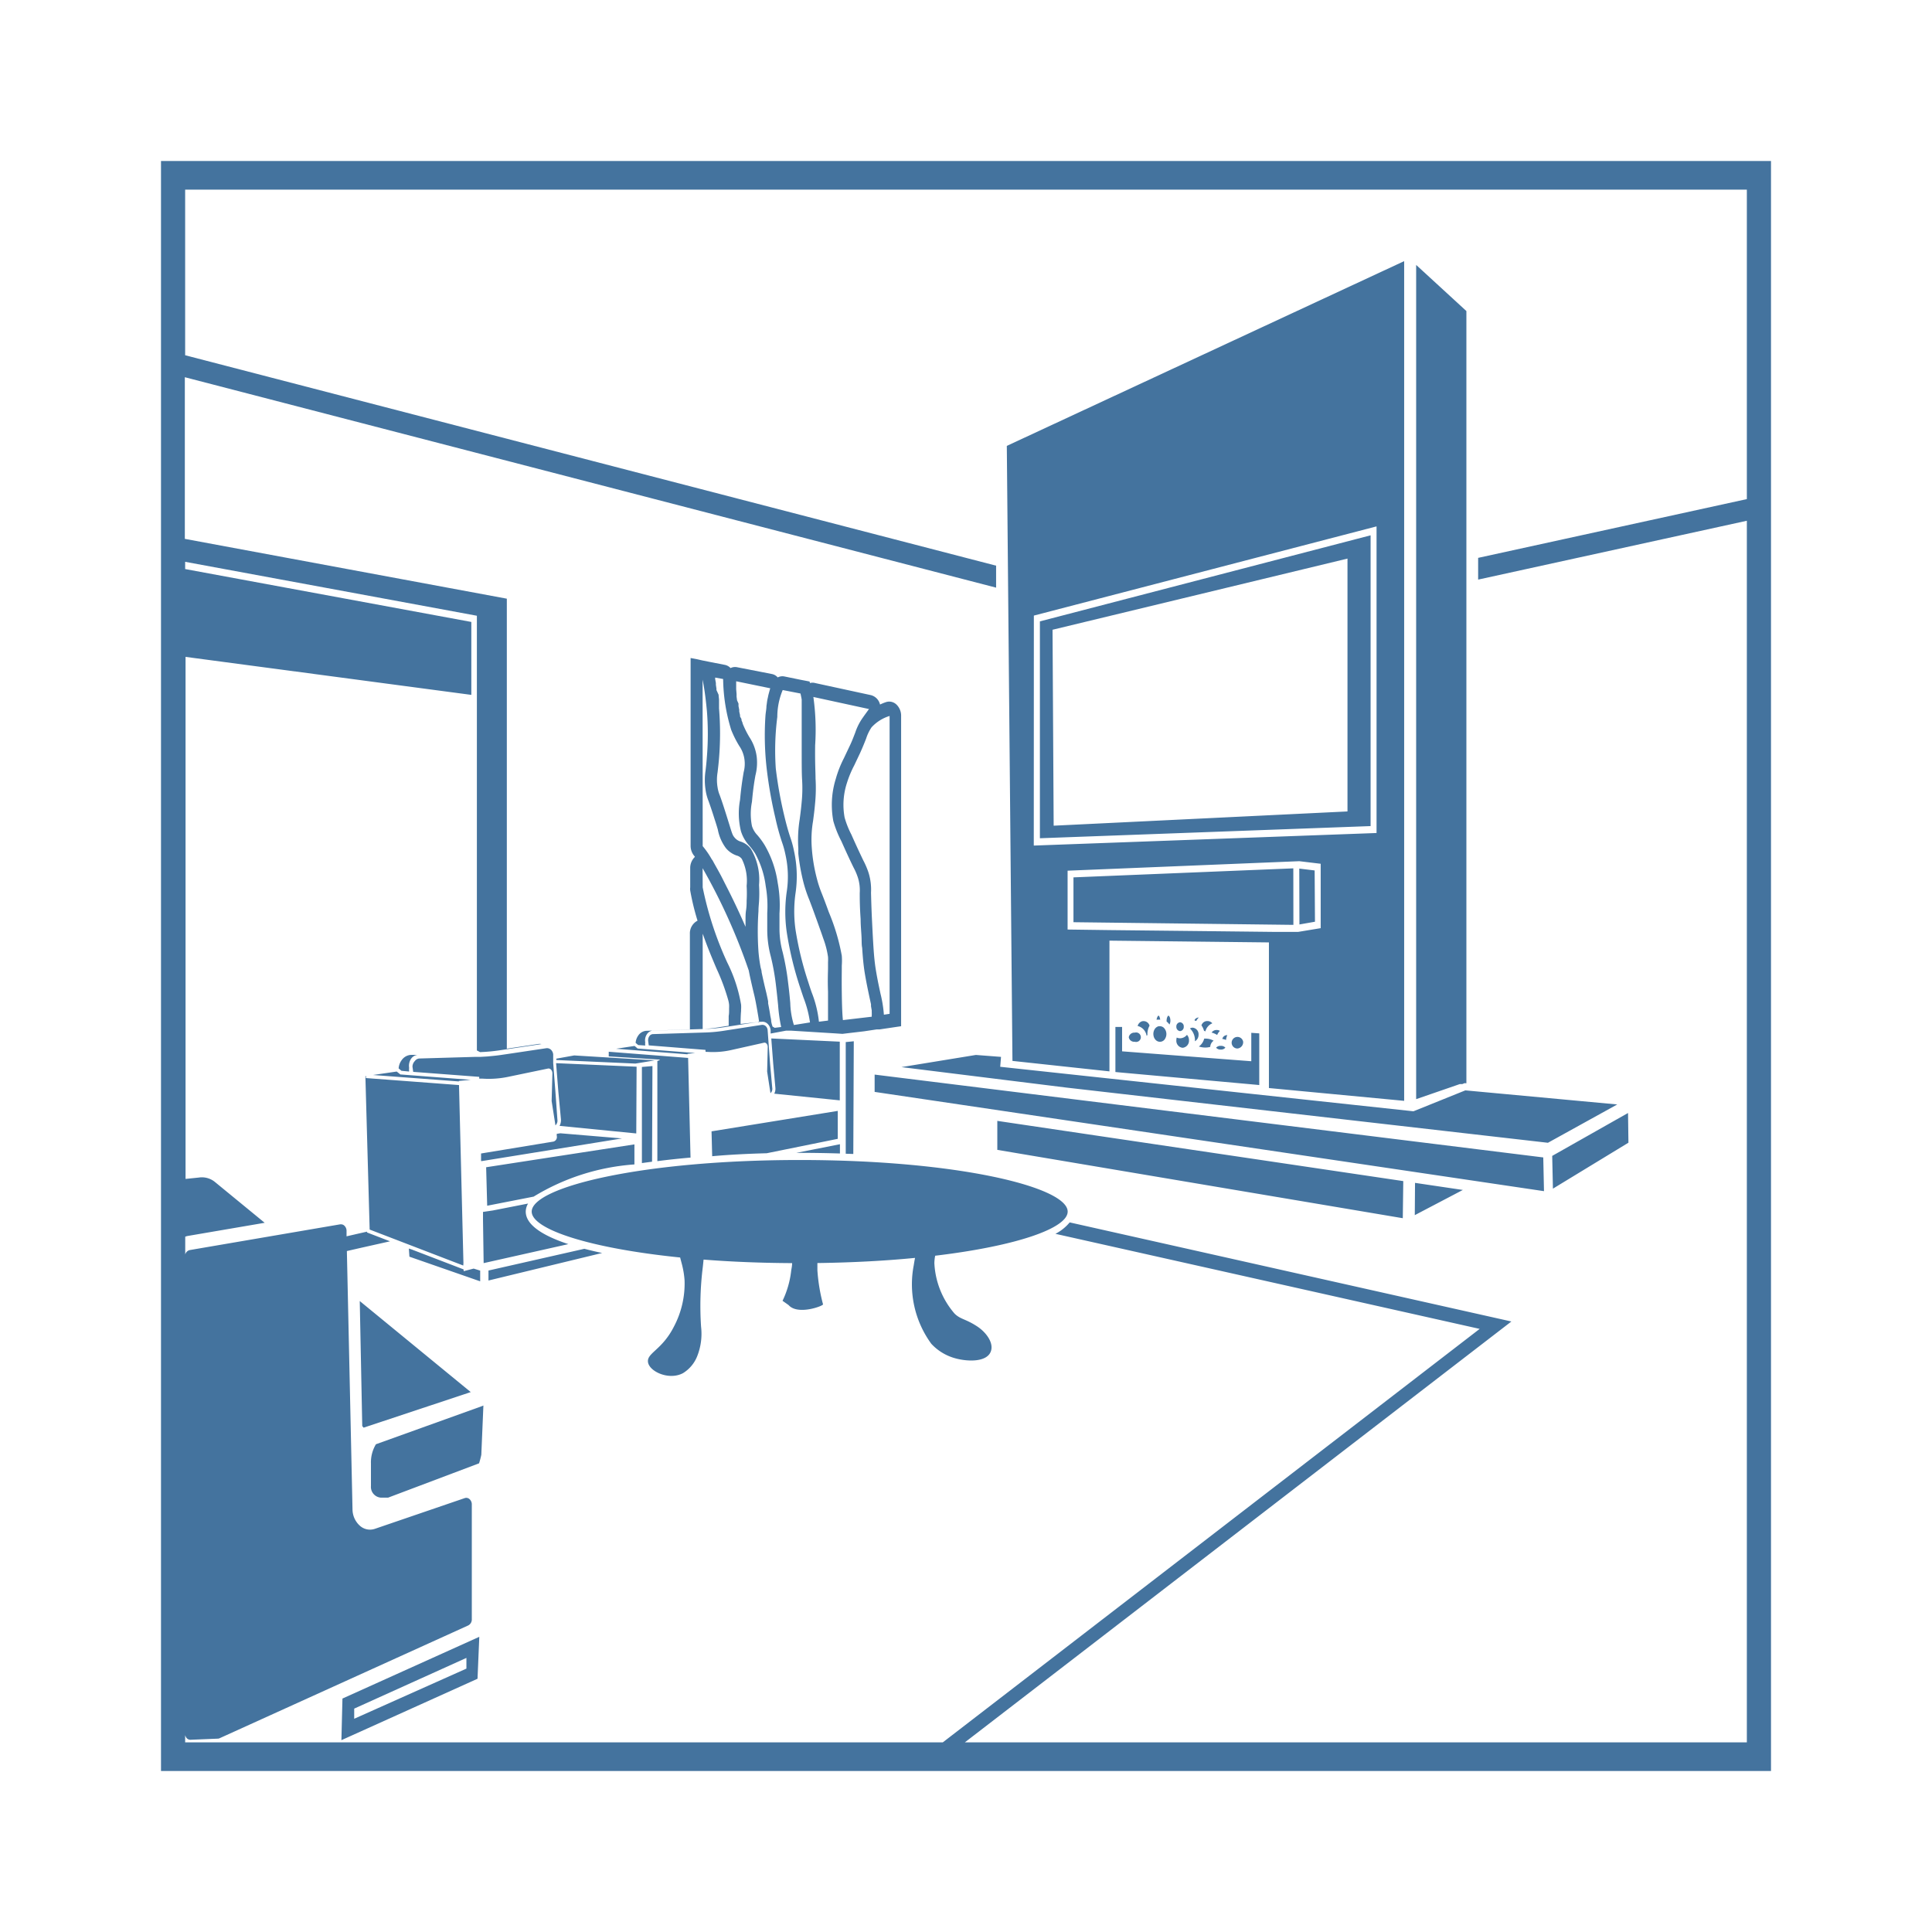 <?xml version="1.0" encoding="UTF-8"?>
<svg width="24px" fill="#44739e" height="24px" viewBox="0 0 24 24" version="1.1" xmlns="http://www.w3.org/2000/svg" xmlns:xlink="http://www.w3.org/1999/xlink">
            <path d="m  9.934,14.41 c -1.962,0 -3.329,0.338 -3.329,0.641 0,0.218 0.711,0.455 1.844,0.57 0.007,0.028 0.015,0.058 0.024,0.092 a 1.1,1.1 0 0 1 0.031,0.193 1.145,1.145 0 0 1 -0.133,0.575 c -0.148,0.292 -0.34,0.326 -0.321,0.442 0.019,0.116 0.26,0.227 0.434,0.135 a 0.433,0.433 0 0 0 0.177,-0.211 0.755,0.755 0 0 0 0.048,-0.366 3.894,3.894 0 0 1 0.022,-0.746 l 0.009,-0.088 c 0.339,0.027 0.709,0.042 1.1,0.044 0,0.032 -0.006,0.061 -0.011,0.089 a 1.159,1.159 0 0 1 -0.108,0.379 l 0.075,0.053 c 0.114,0.13 0.433,0.01 0.428,-0.009 a 2.193,2.193 0 0 1 -0.07,-0.424 c 0,-0.03 0,-0.06 0,-0.089 0.44,-0.006 0.848,-0.028 1.213,-0.064 -0.006,0.029 -0.011,0.059 -0.016,0.091 a 1.252,1.252 0 0 0 0.218,0.976 0.63,0.63 0 0 0 0.273,0.173 c 0.153,0.049 0.413,0.064 0.466,-0.077 0.041,-0.108 -0.06,-0.243 -0.177,-0.317 -0.14,-0.09 -0.2,-0.082 -0.273,-0.154 a 1.034,1.034 0 0 1 -0.251,-0.628 0.539,0.539 0 0 1 0.01,-0.091 c 1.017,-0.121 1.646,-0.343 1.646,-0.548 C 13.264,14.748 11.9,14.41 9.934,14.41 Z m -3.403,0.641 a 0.2,0.2 0 0 1 0.029,-0.1 v 0 l -0.438,0.086 -0.122,0.018 v 0 -0.081 0 0.18 0 l 0.008,0.537 1.052,-0.236 c -0.327,-0.108 -0.529,-0.243 -0.529,-0.404 z m -0.829,-1.572 -1.157,-0.087 0.002,-0.022 v -0.003 l -0.008,0.002 0.053,1.905 1.163,0.447 0.002,-0.031 z m -0.62,-0.168 v -0.017 a 0.046,0.046 0 0 1 0,-0.02 v 0 -0.012 a 0.156,0.156 0 0 1 0.025,-0.11 0.112,0.112 0 0 1 0.079,-0.048 h -0.078 a 0.151,0.151 0 0 0 -0.12,0.068 0.192,0.192 0 0 0 -0.036,0.1 l 0.035,0.03 z m 0.042,-0.059 v 0 l 0.009,0.063 0.82,0.062 v 0.022 h 0.038 a 1.179,1.179 0 0 0 0.335,-0.025 l 0.481,-0.1 c 0.03,-0.006 0.056,0.024 0.055,0.062 l -0.009,0.33 a 0.066,0.066 0 0 0 0,0.014 l 0.047,0.3 v 0 a 0.086,0.086 0 0 0 0.024,-0.044 0.106,0.106 0 0 0 0,-0.031 l -0.024,-0.338 -0.028,-0.362 v 0 -0.026 -0.013 0 -0.007 0 -0.014 -0.046 a 0.091,0.091 0 0 0 -0.028,-0.059 0.063,0.063 0 0 0 -0.02,-0.013 0.058,0.058 0 0 0 -0.026,-0.006 h -0.01 l -0.408,0.061 -0.074,0.011 v 0 l -0.082,0.012 c -0.053,0.008 -0.108,0.013 -0.162,0.018 h 0.006 l -0.1,0.006 h -0.068 l -0.69,0.02 a 0.073,0.073 0 0 0 -0.056,0.031 0.1,0.1 0 0 0 -0.03,0.072 z m 2.769,-0.04 c 0.076,-0.012 0.181,-0.029 0.24,-0.04 l -1,-0.061 -0.222,0.04 v 0.017 z m 0.015,0.039 -1,-0.044 0.028,0.355 0.032,0.339 a 0.152,0.152 0 0 1 -0.017,0.085 l 0.953,0.094 z m -1.279,1.614 a 2.772,2.772 0 0 1 1.252,-0.4 v -0.249 l -1.842,0.284 0.013,0.478 z m 1.471,-0.434 0.005,-1.188 -0.131,0.011 v 1.194 z m -0.373,-0.289 -0.767,-0.064 -0.044,0.007 v 0.024 a 0.059,0.059 0 0 1 -0.04,0.072 l -0.9,0.148 v 0.094 h 0.012 z m -1.659,1.641 v 0.124 l 1.412,-0.342 c -0.077,-0.016 -0.151,-0.034 -0.221,-0.052 z m -0.982,-0.172 0.879,0.306 v -0.133 l -0.081,-0.025 -0.124,0.032 -0.001,-0.022 -0.646,-0.248 -0.034,-0.011 z M 10.434,14.329 v -0.115 l -0.541,0.107 h 0.041 C 10.1,14.321 10.268,14.324 10.434,14.329 Z m -1.798,-1.248 -0.715,-0.056 -0.038,-0.032 -0.23,0.035 0.888,0.069 -10e-4,-0.006 z m -0.436,0.082 -0.016,0.011 -0.018,0.005 v 1.245 c 0.133,-0.017 0.271,-0.032 0.412,-0.044 l -0.03,-1.238 -0.986,-0.077 v -0.022 0 0.08 z m 0.571,-0.096 v 0 h 0.021 a 1.028,1.028 0 0 0 0.287,-0.022 l 0.411,-0.092 c 0.025,-0.006 0.048,0.021 0.047,0.055 l -0.007,0.292 a 0.057,0.057 0 0 0 0,0.013 l 0.041,0.267 a 0.072,0.072 0 0 0 0.022,-0.04 0.086,0.086 0 0 0 0,-0.028 l -0.027,-0.3 -0.03,-0.412 a 0.078,0.078 0 0 0 -0.023,-0.052 0.052,0.052 0 0 0 -0.018,-0.012 0.054,0.054 0 0 0 -0.022,-0.005 h -0.008 l -0.483,0.075 a 1.815,1.815 0 0 1 -0.221,0.02 l -0.648,0.02 a 0.057,0.057 0 0 0 -0.048,0.028 0.089,0.089 0 0 0 -0.013,0.06 v 0 l 0.007,0.052 0.705,0.056 v 0.021 z M 10.432,13.669 V 12.94 l -0.851,-0.04 0.024,0.312 0.027,0.3 a 0.13,0.13 0 0 1 -0.014,0.074 z M 9.524,14.326 10.407,14.147 V 13.8 l -1.568,0.254 0.008,0.309 c 0.221,-0.02 0.453,-0.031 0.677,-0.037 z M 10.6,14.335 l 0.006,-1.4 -0.1,0.01 v 1.387 z m -6.359,7.282 1.691,-0.763 0.022,-0.521 -1.7,0.767 z m 0.159,-0.392 1.394,-0.63 v 0.133 l -1.394,0.623 z M 2,2 V 22 H 22 V 2 Z M 21.7,6.2 18.362,6.93 V 7.2 L 21.7,6.469 v 15.175 h -9.714 l 6.789,-5.228 -5.487,-1.231 a 0.564,0.564 0 0 1 -0.177,0.142 l 5.27,1.181 -6.669,5.136 H 2.3 v -0.09 a 0.1,0.1 0 0 0 0.017,0.035 0.061,0.061 0 0 0 0.051,0.023 l 0.34,-0.014 a 0.055,0.055 0 0 0 0.022,-0.006 l 3.086,-1.4 a 0.083,0.083 0 0 0 0.045,-0.077 v -1.426 a 0.087,0.087 0 0 0 -0.028,-0.066 0.06,0.06 0 0 0 -0.06,-0.013 l -1.117,0.382 a 0.188,0.188 0 0 1 -0.188,-0.041 0.276,0.276 0 0 1 -0.089,-0.2 l -0.07,-3.21 0.148,-0.034 0.388,-0.087 -0.286,-0.11 V 15.3 l -0.106,0.024 -0.148,0.034 v -0.069 a 0.087,0.087 0 0 0 -0.025,-0.061 0.059,0.059 0 0 0 -0.044,-0.019 h -0.01 l -1.87,0.32 a 0.075,0.075 0 0 0 -0.055,0.055 v -0.221 a 0.146,0.146 0 0 1 0.034,-0.01 l 0.953,-0.163 -0.618,-0.507 a 0.255,0.255 0 0 0 -0.2,-0.055 v 0 l -0.165,0.017 V 8.16 l 3.55,0.472 V 7.726 l -3.555,-0.657 v -0.09 l 3.624,0.67 v 5.4 l 0.04,0.021 h -0.055 0.046 a 2.159,2.159 0 0 0 0.254,-0.023 l 0.518,-0.077 a 0.129,0.129 0 0 0 -0.048,0 l -0.309,0.046 -0.074,0.011 v -5.59 l -4,-0.743 V 4.686 L 12.374,7.3 V 7.027 L 2.3,4.413 V 2.356 H 21.7 Z M 8.015,12.988 v -0.012 a 0.044,0.044 0 0 1 0,-0.02 v -0.01 a 0.136,0.136 0 0 1 0.022,-0.1 0.1,0.1 0 0 1 0.075,-0.044 l 0.649,-0.02 a 1.75,1.75 0 0 0 0.216,-0.019 l 0.454,-0.07 h 0.029 a 0.09,0.09 0 0 1 0.076,0.026 0.123,0.123 0 0 1 0.037,0.083 v 0.037 l 0.15,-0.028 0.042,-0.008 h 0.059 l 0.551,0.034 0.09,0.006 v 0 l 0.1,-0.012 v 0 l 0.17,-0.02 v 0 l 0.153,-0.023 h 0.036 v 0 l 0.27,-0.04 V 8.894 a 0.192,0.192 0 0 0 -0.058,-0.142 0.129,0.129 0 0 0 -0.13,-0.03 0.638,0.638 0 0 0 -0.074,0.03 v 0 A 0.156,0.156 0 0 0 10.818,8.635 l -0.692,-0.15 a 0.117,0.117 0 0 0 -0.064,0 L 10.057,8.466 v 0 0 L 9.943,8.444 v 0 l -0.2,-0.041 a 0.128,0.128 0 0 0 -0.082,0.012 0.127,0.127 0 0 0 -0.072,-0.042 l -0.435,-0.085 a 0.127,0.127 0 0 0 -0.079,0.011 0.13,0.13 0 0 0 -0.072,-0.04 l -0.179,-0.035 v 0 l -0.1,-0.02 -0.061,-0.014 v 0 l -0.084,-0.016 v 2.334 a 0.194,0.194 0 0 0 0.052,0.132 v 0.006 a 0.19,0.19 0 0 0 -0.057,0.139 v 0.238 a 0.172,0.172 0 0 0 0,0.039 3.071,3.071 0 0 0 0.091,0.375 0.177,0.177 0 0 0 -0.095,0.165 v 1.187 l -0.543,0.016 a 0.133,0.133 0 0 0 -0.1,0.061 0.179,0.179 0 0 0 -0.031,0.089 l 0.032,0.027 z m 1.042,-0.444 c 0,0.027 0,0.052 -0.005,0.077 v 0.073 c 0,0.008 0,0.017 0,0.025 v 0.023 l -0.154,0.024 a 1.612,1.612 0 0 1 -0.169,0.017 V 11.6 l 0.007,0.017 c 0.054,0.154 0.113,0.293 0.166,0.418 a 2.606,2.606 0 0 1 0.146,0.394 0.343,0.343 0 0 1 0.009,0.051 0.332,0.332 0 0 1 0,0.043 z M 10.826,9.036 a 0.5,0.5 0 0 1 0.225,-0.142 v 3.7 l -0.071,0.011 a 1.535,1.535 0 0 0 -0.042,-0.26 L 10.924,12.279 C 10.909,12.209 10.893,12.129 10.878,12.036 10.855,11.89 10.847,11.728 10.831,11.405 10.824,11.254 10.822,11.157 10.82,11.09 A 0.711,0.711 0 0 0 10.791,10.846 0.98,0.98 0 0 0 10.724,10.688 C 10.696,10.629 10.652,10.539 10.576,10.367 A 1.105,1.105 0 0 1 10.492,10.155 0.873,0.873 0 0 1 10.52,9.729 1.3,1.3 0 0 1 10.612,9.507 l 0.072,-0.152 c 0.035,-0.077 0.057,-0.134 0.075,-0.179 a 0.554,0.554 0 0 1 0.067,-0.14 z M 10.1,10.2 c 0.008,-0.062 0.018,-0.133 0.026,-0.228 a 1.952,1.952 0 0 0 0.005,-0.3 c 0,-0.08 -0.008,-0.19 -0.005,-0.414 a 2.933,2.933 0 0 0 -0.022,-0.6 l 0.691,0.15 -0.056,0.077 -0.026,0.037 a 0.7,0.7 0 0 0 -0.089,0.179 c -0.018,0.045 -0.037,0.1 -0.07,0.168 l -0.071,0.15 a 1.357,1.357 0 0 0 -0.1,0.254 1.09,1.09 0 0 0 -0.031,0.527 1.306,1.306 0 0 0 0.1,0.25 c 0.078,0.175 0.122,0.267 0.152,0.328 a 0.74,0.74 0 0 1 0.055,0.13 0.526,0.526 0 0 1 0.021,0.186 c 0,0.069 0,0.167 0.011,0.322 0,0.082 0.008,0.155 0.011,0.219 0.003,0.064 0,0.1 0.008,0.138 0.008,0.119 0.016,0.209 0.03,0.3 v 0 c 0.021,0.129 0.044,0.235 0.062,0.32 l 0.018,0.083 V 12.5 l 0.009,0.051 v 0.021 a 0.332,0.332 0 0 1 0,0.043 v 0.015 l -0.358,0.042 c -0.007,-0.061 -0.012,-0.176 -0.014,-0.343 -0.002,-0.167 0,-0.237 0,-0.294 v -0.04 a 0.785,0.785 0 0 0 0,-0.123 2.582,2.582 0 0 0 -0.162,-0.543 C 10.257,11.223 10.231,11.156 10.211,11.105 A 1.408,1.408 0 0 1 10.147,10.912 2.059,2.059 0 0 1 10.084,10.528 1.361,1.361 0 0 1 10.1,10.2 Z M 9.656,8.9 a 0.868,0.868 0 0 1 0.067,-0.328 l 0.221,0.043 c 0.006,0.027 0.011,0.051 0.015,0.075 v 0.016 0.009 0.013 0.015 0.009 0.025 0 0.025 0.098 c 0,0.04 0,0.086 0,0.141 v 0.22 c 0,0.23 0,0.344 0.005,0.427 a 1.717,1.717 0 0 1 -0.005,0.272 c -0.008,0.09 -0.017,0.158 -0.025,0.218 a 1.61,1.61 0 0 0 -0.017,0.36 v 0.033 0.034 a 2.567,2.567 0 0 0 0.064,0.357 1.639,1.639 0 0 0 0.072,0.215 c 0.019,0.05 0.044,0.115 0.081,0.219 0.024,0.065 0.044,0.123 0.062,0.173 0.018,0.05 0.025,0.073 0.035,0.1 a 1.091,1.091 0 0 1 0.055,0.218 0.576,0.576 0 0 1 0,0.066 v 0.031 0.036 c 0,0.056 -0.006,0.14 0,0.3 v 0.3 0.021 0.037 l -0.113,0.014 a 1.393,1.393 0 0 0 -0.09,-0.364 c -0.014,-0.04 -0.028,-0.082 -0.042,-0.127 a 4.047,4.047 0 0 1 -0.159,-0.654 1.621,1.621 0 0 1 0,-0.449 1.447,1.447 0 0 0 -0.018,-0.524 1.241,1.241 0 0 0 -0.05,-0.182 c -0.019,-0.06 -0.041,-0.128 -0.077,-0.282 a 5.1,5.1 0 0 1 -0.1,-0.565 3.281,3.281 0 0 1 0.019,-0.639 z m -0.088,-0.35 v 0 l -0.005,0.018 q -0.009,0.031 -0.018,0.066 l -0.007,0.034 q -0.008,0.033 -0.012,0.069 l -0.005,0.035 c 0,0.037 -0.009,0.075 -0.012,0.117 a 3.6,3.6 0 0 0 0.018,0.683 5.317,5.317 0 0 0 0.105,0.589 2.843,2.843 0 0 0 0.082,0.3 1.134,1.134 0 0 1 0.044,0.16 1.246,1.246 0 0 1 0.015,0.457 1.775,1.775 0 0 0 0,0.5 4.2,4.2 0 0 0 0.166,0.688 c 0.015,0.045 0.029,0.088 0.043,0.129 a 1.373,1.373 0 0 1 0.08,0.306 l -0.2,0.032 a 1.013,1.013 0 0 1 -0.045,-0.273 c -0.006,-0.07 -0.014,-0.152 -0.026,-0.246 a 3.092,3.092 0 0 0 -0.069,-0.388 1.1,1.1 0 0 1 -0.039,-0.294 c 0,-0.071 0,-0.129 0,-0.185 a 1.529,1.529 0 0 0 -0.022,-0.38 1.288,1.288 0 0 0 -0.161,-0.467 0.933,0.933 0 0 0 -0.091,-0.125 0.287,0.287 0 0 1 -0.068,-0.114 0.77,0.77 0 0 1 0,-0.3 c 0.015,-0.168 0.031,-0.26 0.043,-0.328 a 0.634,0.634 0 0 0 0.016,-0.233 0.578,0.578 0 0 0 -0.09,-0.242 1.172,1.172 0 0 1 -0.085,-0.171 c 0,-0.012 -0.009,-0.025 -0.014,-0.041 V 8.933 L 9.193,8.9 V 8.883 l -0.01,-0.044 V 8.817 l -0.009,-0.045 V 8.74 l -0.018,-0.04 -0.006,-0.046 V 8.621 l -0.005,-0.059 V 8.541 c 0,-0.023 0,-0.047 0,-0.07 V 8.463 Z m -0.585,-0.115 a 2.223,2.223 0 0 0 0.1,0.631 1.3,1.3 0 0 0 0.1,0.2 0.384,0.384 0 0 1 0.065,0.168 0.4,0.4 0 0 1 -0.01,0.158 c -0.011,0.067 -0.029,0.169 -0.045,0.345 a 0.925,0.925 0 0 0 0.011,0.387 0.469,0.469 0 0 0 0.1,0.177 0.764,0.764 0 0 1 0.076,0.1 1.122,1.122 0 0 1 0.132,0.406 1.425,1.425 0 0 1 0.019,0.335 c 0,0.056 0,0.12 0,0.2 a 1.3,1.3 0 0 0 0.044,0.339 2.922,2.922 0 0 1 0.065,0.365 c 0.011,0.092 0.019,0.172 0.026,0.241 a 1.912,1.912 0 0 0 0.038,0.271 l -0.081,0.01 a 0.117,0.117 0 0 0 -0.025,-0.014 0.3,0.3 0 0 1 -0.018,-0.069 v 0 c 0,-0.024 -0.009,-0.051 -0.013,-0.08 -0.004,-0.029 -0.015,-0.09 -0.025,-0.141 V 12.44 c -0.006,-0.034 -0.014,-0.068 -0.022,-0.105 -0.025,-0.1 -0.044,-0.186 -0.059,-0.258 0,-0.019 -0.007,-0.039 -0.012,-0.058 a 1.853,1.853 0 0 1 -0.027,-0.2 3.611,3.611 0 0 1 0,-0.5 c 0,-0.049 0.005,-0.086 0.007,-0.119 a 1.684,1.684 0 0 0 0,-0.207 0.751,0.751 0 0 0 -0.1,-0.446 0.258,0.258 0 0 0 -0.127,-0.092 0.154,0.154 0 0 1 -0.077,-0.051 c -0.024,-0.028 -0.029,-0.044 -0.066,-0.164 -0.011,-0.035 -0.024,-0.078 -0.041,-0.131 -0.037,-0.118 -0.06,-0.184 -0.076,-0.228 a 0.408,0.408 0 0 1 -0.028,-0.1 0.562,0.562 0 0 1 0,-0.187 c 0.005,-0.044 0.012,-0.1 0.018,-0.174 a 3.791,3.791 0 0 0 0,-0.62 V 8.757 8.745 8.706 8.689 l -0.005,-0.048 v -0.01 l -0.027,-0.059 V 8.554 l -0.007,-0.047 V 8.485 l -0.009,-0.05 v -0.018 0 z m -0.255,0.008 c 0.029,0.144 0.044,0.292 0.053,0.384 a 3.541,3.541 0 0 1 0,0.578 c -0.005,0.071 -0.011,0.123 -0.016,0.165 a 0.787,0.787 0 0 0 0,0.243 0.605,0.605 0 0 0 0.038,0.141 c 0.015,0.042 0.038,0.107 0.074,0.222 0.017,0.051 0.03,0.094 0.04,0.129 a 0.557,0.557 0 0 0 0.1,0.23 0.3,0.3 0 0 0 0.135,0.093 0.114,0.114 0 0 1 0.063,0.042 0.61,0.61 0 0 1 0.06,0.334 1.581,1.581 0 0 1 0,0.185 c 0,0.034 0,0.072 -0.008,0.124 -0.008,0.052 -0.005,0.113 -0.006,0.2 -0.072,-0.167 -0.155,-0.342 -0.236,-0.5 l -0.039,-0.077 c -0.049,-0.1 -0.1,-0.183 -0.135,-0.25 l -0.008,-0.009 a 1.051,1.051 0 0 0 -0.114,-0.166 z m 0,2.342 a 7.341,7.341 0 0 1 0.573,1.27 l 0.012,0.06 c 0.016,0.074 0.035,0.158 0.061,0.265 0.007,0.033 0.014,0.065 0.02,0.1 0.011,0.057 0.019,0.109 0.027,0.154 l 0.01,0.066 a 0.11,0.11 0 0 0 -0.051,0 l -0.18,0.02 c 0,-0.04 0,-0.092 0.006,-0.162 V 12.54 a 0.4,0.4 0 0 0 0,-0.06 1.861,1.861 0 0 0 -0.171,-0.522 4.219,4.219 0 0 1 -0.306,-0.935 z M 14.329,12.862 a 0.1,0.1 0 0 0 0.033,0.062 0.073,0.073 0 0 0 0.113,-0.024 0.111,0.111 0 0 0 -0.02,-0.135 0.075,0.075 0 0 0 -0.046,-0.017 h -0.015 a 0.082,0.082 0 0 0 -0.052,0.04 0.113,0.113 0 0 0 -0.013,0.074 z m -0.307,0.023 a 0.068,0.068 0 0 0 0.074,0.056 0.059,0.059 0 1 0 0,-0.113 0.069,0.069 0 0 0 -0.074,0.057 z m 0.221,-0.019 0.011,-0.008 a 0.218,0.218 0 0 1 0.026,-0.117 0.077,0.077 0 0 0 -0.1,-0.052 0.085,0.085 0 0 0 -0.048,0.056 0.147,0.147 0 0 1 0.111,0.121 z m 0.148,-0.249 c -0.005,0 -0.018,0.017 -0.024,0.05 h 0.014 a 0.173,0.173 0 0 1 0.032,0 c -0.007,-0.035 -0.013,-0.05 -0.022,-0.05 z m 0.136,0.11 a 0.094,0.094 0 0 0 0.012,-0.049 c 0,-0.04 -0.017,-0.061 -0.024,-0.061 -0.007,0 -0.023,0.024 -0.023,0.061 v 0.012 0 a 0.143,0.143 0 0 1 0.035,0.037 z m 0.132,0.082 a 0.051,0.051 0 0 0 0.046,-0.055 0.05,0.05 0 0 0 -0.046,-0.055 0.051,0.051 0 0 0 -0.046,0.055 0.052,0.052 0 0 0 0.046,0.055 z m 0.784,0.132 a 0.072,0.072 0 1 0 -0.071,0.084 0.079,0.079 0 0 0 0.071,-0.084 z m -0.336,0.074 a 0.07,0.07 0 0 0 0.057,0.023 0.068,0.068 0 0 0 0.058,-0.024 0.073,0.073 0 0 0 -0.058,-0.022 0.07,0.07 0 0 0 -0.057,0.023 z M 4.67,17.941 a 0.436,0.436 0 0 0 -0.062,0.24 v 0.279 a 0.134,0.134 0 0 0 0.12,0.144 h 0.094 l 1.129,-0.426 a 1.014,1.014 0 0 0 0.028,-0.106 l 0.026,-0.612 -0.022,0.009 z m 1.179,-0.647 -1.38,-1.132 0.031,1.553 0.017,0.02 1.31,-0.435 a 0.064,0.064 0 0 1 0.022,-0.006 z M 14.691,13.016 a 0.088,0.088 0 0 0 0.079,-0.094 0.1,0.1 0 0 0 -0.025,-0.067 0.113,0.113 0 0 1 -0.086,0.043 0.1,0.1 0 0 1 -0.041,-0.009 0.114,0.114 0 0 0 -0.005,0.033 0.087,0.087 0 0 0 0.078,0.094 z m 0.091,-0.24 a 0.2,0.2 0 0 1 0.062,0.146 v 0.013 a 0.092,0.092 0 0 0 0.045,-0.081 0.082,0.082 0 0 0 -0.073,-0.088 0.064,0.064 0 0 0 -0.034,0.01 z M 14.893,13 a 0.25,0.25 0 0 0 0.079,0.013 0.233,0.233 0 0 0 0.062,-0.008 0.1,0.1 0 0 1 0.042,-0.077 0.2,0.2 0 0 0 -0.1,-0.026 H 14.959 A 0.173,0.173 0 0 1 14.893,13 Z m 0.353,-0.141 h -0.007 a 0.06,0.06 0 0 0 -0.055,0.047 0.174,0.174 0 0 1 0.046,0.013 0.185,0.185 0 0 1 0.016,-0.06 z m -0.195,-0.032 a 0.24,0.24 0 0 1 0.069,0.03 0.152,0.152 0 0 1 0.034,-0.051 0.072,0.072 0 0 0 -0.04,-0.011 0.072,0.072 0 0 0 -0.063,0.032 z m -0.126,-0.089 a 0.2,0.2 0 0 1 0.031,0.065 0.051,0.051 0 0 0 0.018,0.009 0.145,0.145 0 0 1 0.086,-0.1 A 0.078,0.078 0 0 0 15,12.684 0.074,0.074 0 0 0 14.925,12.738 Z M 14.892,12.64 c -0.032,0 -0.053,0.023 -0.053,0.036 v 0 l 0.021,0.007 a 0.154,0.154 0 0 1 0.032,-0.043 z m -1.036,0.117 v 0.56 l 0.075,0.007 1.683,0.152 0.029,0.003 v -0.642 l -0.029,-0.002 -0.07,-0.005 v 0.353 L 13.939,13.06 v -0.303 h -0.008 z m -0.938,-2.344 4.108,-0.151 V 6.65 l -4.108,1.069 z m 3.821,-3.474 v 3.141 l -3.65,0.177 -0.014,-2.434 z M 16.142,11.484 16.335,11.45 16.331,10.813 16.14,10.79 Z m -2.807,-0.028 2.732,0.033 -0.001,-0.702 -2.731,0.112 z m -2.47,2.108 8.315,1.233 -0.009,-0.419 -8.306,-1.029 z m 9.364,0.631 -0.005,-0.369 -0.942,0.533 0.009,0.407 z m -2.803,0.938 0.006,-0.461 -5.043,-0.748 v 0.36 z m 0.746,-0.351 -0.594,-0.088 -0.003,0.401 z m -6.974,-1.526 2.046,0.254 5.985,0.686 0.861,-0.476 -1.887,-0.175 -0.645,0.26 -0.008,-10e-4 -5.125,-0.552 0.01,-0.123 -0.312,-0.024 z m 6.996,0.199 0.007,10e-4 0.015,0.001 V 3.864 L 17.592,3.291 v 10.363 l 0.542,-0.187 h 0.031 z m -4.412,-0.146 v -1.624 l 1.981,0.022 v 1.809 l 1.68,0.159 V 3.244 l -4.936,2.295 0.07,7.64 z m 2.346,-1.733 h -0.007 -0.018 v 0 h -0.3 v 0 L 14.99,11.567 13.783,11.554 v 0 l -0.521,-0.007 v -0.731 l 2.878,-0.118 v 0 l 0.266,0.032 v 0.8 z M 12.843,7.647 17.1,6.539 v 3.809 l -4.258,0.156 z m -6.996,5.767 -0.874,-0.067 -0.045,-0.036 -0.294,0.043 1.066,0.08 v -0.006 z"/>

</svg>